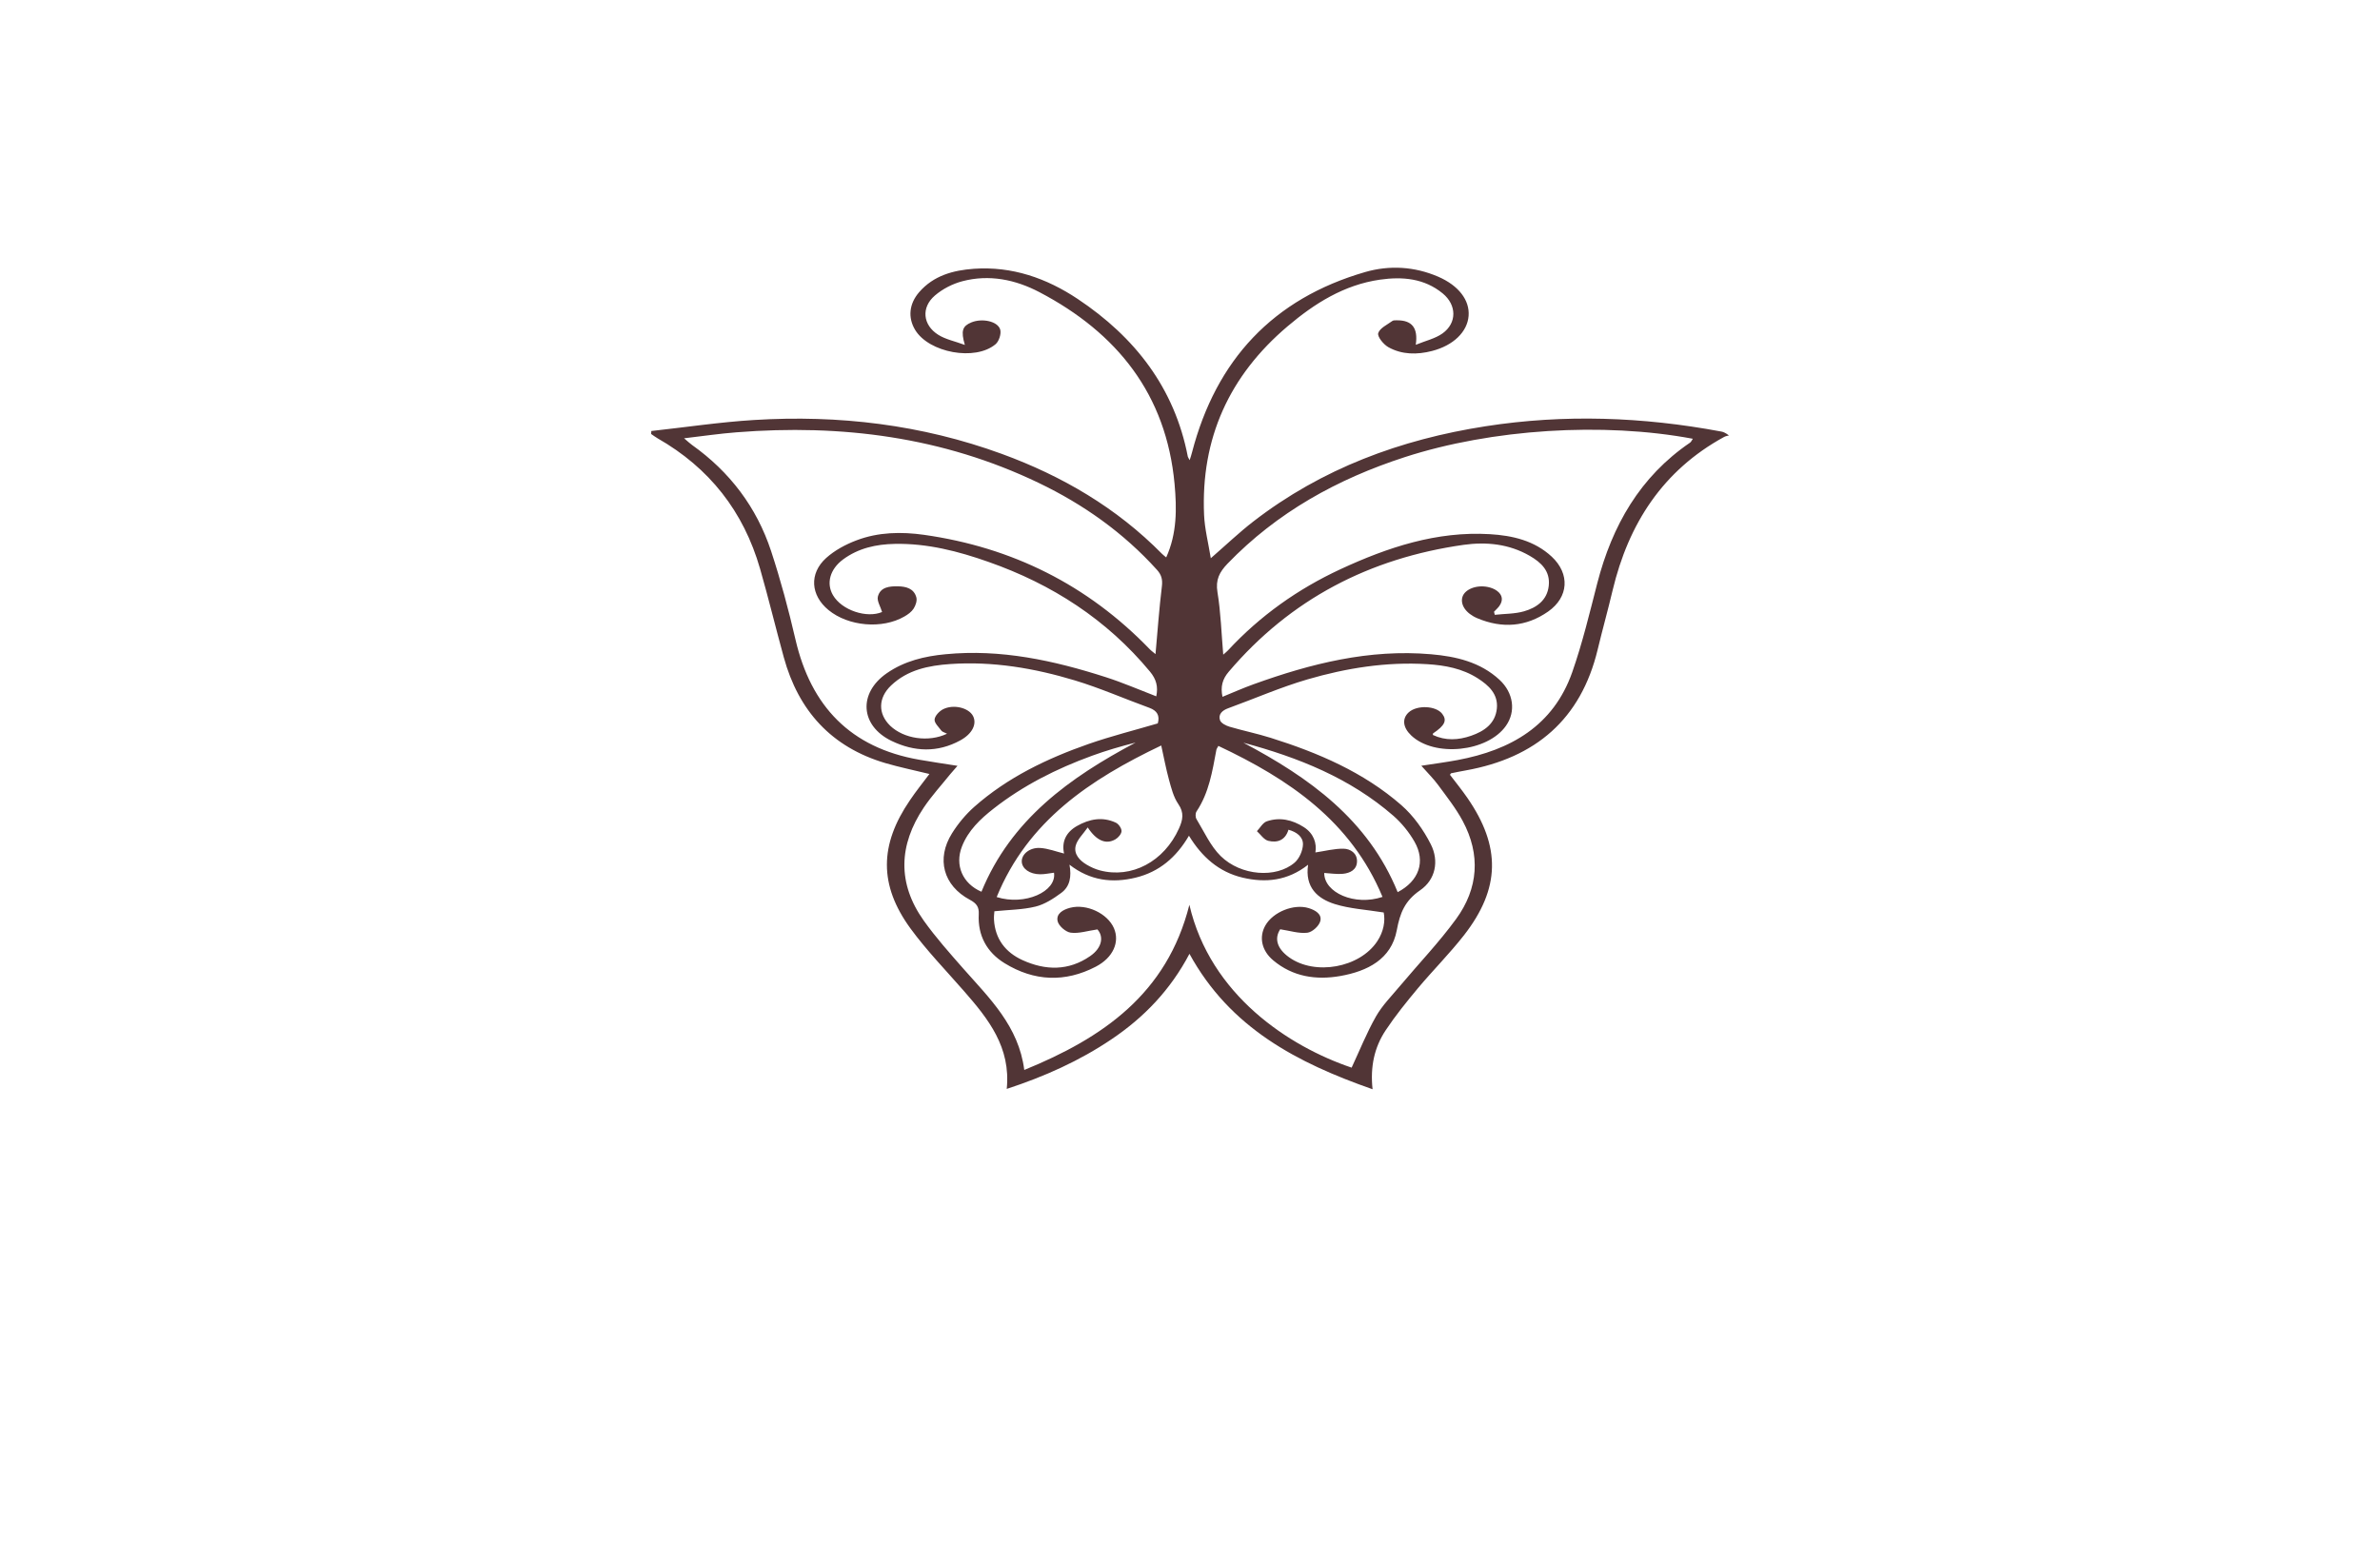 <?xml version="1.0" encoding="utf-8"?>
<!-- Generator: Adobe Illustrator 27.8.1, SVG Export Plug-In . SVG Version: 6.00 Build 0)  -->
<svg version="1.1" xmlns="http://www.w3.org/2000/svg" xmlns:xlink="http://www.w3.org/1999/xlink" x="0px" y="0px"
	 viewBox="0 0 350 230" style="enable-background:new 0 0 350 230;" xml:space="preserve">
<style type="text/css">
	.st0{fill:#F9FCD9;}
	.st1{fill:#FEF5F6;}
	.st2{fill:#FFDCE7;}
	.st3{fill:#F5FAFE;}
	.st4{fill:#C2F2D8;}
	.st5{fill:#F1FBEF;}
	.st6{fill:#E1E2D5;}
	.st7{fill:#F3F4C1;}
	.st8{fill:#F0FFFE;}
	.st9{fill:#EACFC1;}
	.st10{fill:#FFE9EC;}
	.st11{fill:#FFF2D9;}
	.st12{fill:#3D0010;}
	.st13{fill:#AE005A;}
	.st14{fill:#AF0043;}
	.st15{fill:#F52287;}
	.st16{fill:url(#SVGID_1_);}
	.st17{fill:url(#SVGID_00000137813462275853506740000000519320561208270007_);}
	.st18{fill:url(#SVGID_00000044878087010726030610000007858250971056236214_);}
	.st19{fill:#8E495D;}
	.st20{fill:#B76FC6;}
	.st21{fill:#750D24;}
	.st22{fill:#FFA697;}
	.st23{fill:#FFFFFF;stroke:#231F20;stroke-miterlimit:10;}
	.st24{fill:#E8E6E6;}
	.st25{fill-rule:evenodd;clip-rule:evenodd;fill:#470054;}
	.st26{fill-rule:evenodd;clip-rule:evenodd;fill:#012D2D;}
	.st27{fill:#8DAF00;}
	.st28{fill:#442A00;}
	.st29{fill:#426060;}
	.st30{fill:#5E0007;}
	.st31{fill:#63775F;}
	.st32{fill:#A86300;}
	.st33{fill-rule:evenodd;clip-rule:evenodd;fill:#BA9567;}
	.st34{fill:url(#SVGID_00000081621240469631009260000013122834043536055437_);}
	.st35{fill:url(#SVGID_00000065060761675679848970000012954882626960607913_);}
	.st36{fill:url(#SVGID_00000022518783559960344570000016853142418661078920_);}
	.st37{fill:#CAA095;}
	.st38{fill:#513536;}
	.st39{fill:#EDCFC9;}
	.st40{fill:#A86B76;}
	.st41{fill:url(#SVGID_00000030444624284239849130000018089965441998915257_);}
	.st42{fill:url(#SVGID_00000094614806977389576610000015484801296900789891_);}
	.st43{fill:url(#SVGID_00000078018342046689886320000015016541538043424906_);}
	.st44{fill:#FF838C;}
	.st45{fill-rule:evenodd;clip-rule:evenodd;fill:#D3B39C;}
	.st46{fill-rule:evenodd;clip-rule:evenodd;fill:#F2B8B0;}
	.st47{fill-rule:evenodd;clip-rule:evenodd;fill:#6D0008;}
	.st48{fill-rule:evenodd;clip-rule:evenodd;}
	.st49{fill-rule:evenodd;clip-rule:evenodd;fill:#905B6E;}
	.st50{fill-rule:evenodd;clip-rule:evenodd;fill:#661300;}
	.st51{fill-rule:evenodd;clip-rule:evenodd;fill:#816528;}
	.st52{fill:url(#SVGID_00000122705703875253922200000007256190684717041805_);}
	.st53{fill-rule:evenodd;clip-rule:evenodd;fill:#990014;}
	.st54{fill:#242021;}
	.st55{fill:#FFFFFF;}
	.st56{fill:#002175;}
	.st57{fill:#5BBAB7;}
	.st58{fill:#4C0231;}
	.st59{fill:#E20071;}
	.st60{opacity:0.5;}
	.st61{fill:#F9A74E;}
	.st62{fill:#BE1E2D;}
	.st63{stroke:#000000;stroke-width:0.75;stroke-miterlimit:10;}
	.st64{fill:none;stroke:#000000;stroke-width:2;stroke-miterlimit:10;}
	.st65{fill:url(#SVGID_00000178895205918131959410000012449183261217535405_);}
	.st66{fill:url(#SVGID_00000106843301605369453540000008169640720224734397_);}
	.st67{fill:url(#SVGID_00000095323005166903678710000001535171751450545313_);}
	.st68{fill:url(#SVGID_00000098207899166713841170000015121407403632584612_);}
	.st69{fill:url(#SVGID_00000137840363545611336950000002457721650834208447_);}
	.st70{fill:url(#SVGID_00000001642932939453870140000014545063809854731447_);}
	.st71{fill:url(#SVGID_00000063611552835425826090000012134434189580188805_);}
	.st72{fill:url(#SVGID_00000084490481546493912550000004075973983141633930_);}
	.st73{fill:url(#SVGID_00000103944564836521734890000007843528118881620901_);}
	.st74{fill:url(#SVGID_00000163074616966091203720000012382185575281036449_);}
	.st75{fill:url(#SVGID_00000021797942655870426110000017268996934205807025_);}
	.st76{fill:url(#SVGID_00000000190674279573748340000016284343850905893268_);}
	.st77{fill:url(#SVGID_00000055679543929983405110000005904318183075818629_);}
	.st78{fill:url(#SVGID_00000121992132464234811010000014903527078910441142_);}
	.st79{fill:url(#SVGID_00000077317081826354855480000003332747951131653030_);}
	.st80{fill:url(#SVGID_00000062915052417253440830000003416447461458053310_);}
	.st81{fill:url(#SVGID_00000123435403958184428650000003811420032409809554_);}
	.st82{fill:url(#SVGID_00000181088156372059523380000009924015930728680889_);}
	.st83{fill:url(#SVGID_00000176726279618989734010000009933797689975111578_);}
	.st84{fill:url(#SVGID_00000033359155886485837890000001572829494352308111_);}
	.st85{fill:url(#SVGID_00000130620192646960687420000000309485704363708843_);}
	.st86{fill:url(#SVGID_00000003813245538167874800000017081513662205230781_);}
	.st87{fill:url(#SVGID_00000137112580926998144090000012915222221763183794_);}
	.st88{fill:url(#SVGID_00000114752570682874109650000011016767038659345565_);}
	.st89{fill:none;stroke:#000000;stroke-miterlimit:10;}
	.st90{fill:url(#SVGID_00000037668504425892804520000014689219102622545793_);}
	.st91{fill:#543088;}
	.st92{fill:#B2875D;}
	.st93{fill:#231F20;}
	.st94{fill:#C19870;}
	.st95{stroke:#000000;stroke-width:2;stroke-miterlimit:10;}
	.st96{fill:url(#SVGID_00000002371708314138551320000009875587020089615264_);}
	
		.st97{fill:url(#SVGID_00000039098047747492800420000009159354075023296163_);stroke:url(#SVGID_00000165928945852506235220000013319023932579136939_);stroke-width:4;stroke-miterlimit:10;}
	
		.st98{fill:url(#SVGID_00000036245395474096028480000014905297121838470273_);stroke:url(#SVGID_00000018945705018293920500000013457003777452070584_);stroke-width:4;stroke-miterlimit:10;}
	.st99{fill:url(#SVGID_00000168823598382159689870000011904734371588561066_);}
	.st100{fill:url(#SVGID_00000026847728120161912960000002324557517025506433_);}
	.st101{fill:url(#SVGID_00000158712953075459160350000007112323549716100480_);}
	.st102{fill:url(#SVGID_00000119798707314447520130000003896269682528845734_);}
	.st103{fill:url(#SVGID_00000125596757040537689770000006457678505785692039_);}
	.st104{fill:url(#SVGID_00000174586438132291962760000004191706047120552890_);}
	.st105{fill:url(#SVGID_00000016770562505741691340000004148753291470780093_);}
	.st106{fill:url(#SVGID_00000078741042939946904340000006360317475485365920_);}
	.st107{fill:url(#SVGID_00000134969176839479993520000014140251470050410385_);}
	.st108{fill:url(#SVGID_00000141448244612524154480000004695328898853338524_);}
	.st109{fill:url(#SVGID_00000052074128341546176450000009834968272836901553_);}
	.st110{fill:url(#SVGID_00000152264097970656273940000012083733151554768058_);}
	.st111{fill:url(#SVGID_00000134225473987241350570000012841879000696910497_);}
	.st112{fill:url(#SVGID_00000139999132030007636260000002501158189822630068_);}
	.st113{fill:url(#SVGID_00000174593364423377690280000004036261333117440388_);}
	.st114{fill:url(#SVGID_00000153675661417341714780000000847841903333626039_);}
	.st115{fill:url(#SVGID_00000025426542124266554410000014362868796079648174_);}
	.st116{fill:url(#SVGID_00000114036872182290745980000015248375060178665092_);}
	.st117{fill:url(#SVGID_00000141444254400656630840000012172732551318142891_);}
	.st118{fill:url(#SVGID_00000023988984394725666400000001994637374264753296_);}
	.st119{fill:url(#SVGID_00000091014771172811837640000016636568240408123051_);}
	.st120{fill:#A15FAC;}
	.st121{fill:#A8007D;}
	.st122{fill:#5B2F00;}
	.st123{fill:#002C6B;}
	.st124{fill:#56001D;}
	.st125{fill:#8C002F;}
	.st126{fill:#043866;}
	.st127{fill:#506600;}
	.st128{fill:#604500;}
	.st129{fill-rule:evenodd;clip-rule:evenodd;fill:#C600C6;}
	.st130{fill-rule:evenodd;clip-rule:evenodd;fill:#464748;}
	.st131{fill-rule:evenodd;clip-rule:evenodd;fill:#FF838C;}
	.st132{fill-rule:evenodd;clip-rule:evenodd;fill:#005968;}
	.st133{fill:#F9C1C4;}
	.st134{fill-rule:evenodd;clip-rule:evenodd;fill:#002B26;}
	.st135{fill:#5B0A54;}
	.st136{fill-rule:evenodd;clip-rule:evenodd;fill:#C97943;}
	.st137{fill-rule:evenodd;clip-rule:evenodd;fill:#E9CEEA;}
	.st138{fill-rule:evenodd;clip-rule:evenodd;fill:#034C42;}
	.st139{fill:#026683;}
	.st140{fill:#26BCBC;}
	.st141{fill:#001F59;}
	.st142{fill:#7D1839;}
	.st143{fill:#A8228D;}
	.st144{fill:#304C19;}
	.st145{fill:#D3407F;}
	.st146{fill:#568429;}
	.st147{fill-rule:evenodd;clip-rule:evenodd;fill:#424200;}
	.st148{fill:url(#SVGID_00000036220813121931293680000004023459158982340542_);}
	.st149{fill:#5B2B00;}
	.st150{fill:#F7C844;}
	.st151{fill-rule:evenodd;clip-rule:evenodd;fill:#FFFFFF;}
	.st152{fill:url(#SVGID_00000098181210896363034350000011738910456146593969_);}
	.st153{fill-rule:evenodd;clip-rule:evenodd;fill:#ED1A23;}
	.st154{fill-rule:evenodd;clip-rule:evenodd;fill:#242021;}
	.st155{fill-rule:evenodd;clip-rule:evenodd;fill:#757072;}
	.st156{fill:#66405E;}
	.st157{fill:#CBA390;}
	.st158{fill:#230003;}
	.st159{fill:#004255;}
	.st160{fill:#FF93AC;}
	.st161{fill:#CC004A;}
	.st162{fill:#62007A;}
	.st163{fill-rule:evenodd;clip-rule:evenodd;fill:#E6FFFE;}
	.st164{fill-rule:evenodd;clip-rule:evenodd;fill:url(#SVGID_00000183938182642368932550000012826966687794118075_);}
	.st165{fill-rule:evenodd;clip-rule:evenodd;fill:#6B006B;}
	.st166{fill-rule:evenodd;clip-rule:evenodd;fill:#005B5B;}
	.st167{fill:#410163;}
	.st168{fill:#5E0D00;}
	.st169{fill:#0A0002;}
	.st170{fill:#FF0037;}
	.st171{fill:#7F4E8B;}
	.st172{fill:#C28CB3;}
	.st173{fill:#4D3D52;}
</style>
<g id="Logo1">
</g>
<g id="Logo2">
</g>
<g id="Logo3">
</g>
<g id="Logo4">
</g>
<g id="Logo5">
</g>
<g id="Logo6">
</g>
<g id="Logo7">
</g>
<g id="Logo8">
</g>
<g id="Logo9">
</g>
<g id="Logo10">
</g>
<g id="Logo11">
</g>
<g id="Logo12">
</g>
<g id="Logo13">
</g>
<g id="Logo14">
</g>
<g id="Logo15">
</g>
<g id="Logo16">
</g>
<g id="Logo17">
</g>
<g id="Logo18">
</g>
<g id="Logo19">
</g>
<g id="Logo20">
</g>
<g id="Logo21">
</g>
<g id="Logo22">
</g>
<g id="Logo23">
</g>
<g id="Logo24">
</g>
<g id="Logo25">
</g>
<g id="Logo26">
</g>
<g id="Logo27">
</g>
<g id="Logo28">
</g>
<g id="Logo29">
</g>
<g id="Logo30">
</g>
<g id="Logo31">
</g>
<g id="Logo32">
</g>
<g id="Logo33">
</g>
<g id="Logo34">
</g>
<g id="Logo35">
</g>
<g id="Logo36">
</g>
<g id="Logo37">
</g>
<g id="Logo38">
</g>
<g id="Logo39">
</g>
<g id="Logo40">
</g>
<g id="Logo41">
</g>
<g id="Logo42">
</g>
<g id="Logo43">
	<path class="st38" d="M136.68,113.83c-2.25-0.55-4.39-0.99-6.48-1.6c-7.93-2.34-12.78-7.69-14.94-15.57
		c-1.19-4.33-2.25-8.71-3.49-13.03c-2.42-8.41-7.45-14.82-15.07-19.17c-0.33-0.19-0.63-0.42-0.94-0.63
		c0.01-0.15,0.01-0.29,0.02-0.44c5.03-0.55,10.06-1.31,15.11-1.62c12.45-0.77,24.64,0.68,36.42,4.98
		c8.89,3.25,16.9,7.93,23.59,14.72c0.17,0.17,0.37,0.31,0.6,0.51c1.6-3.53,1.56-7.18,1.23-10.81c-1.22-13.18-8.45-22.21-19.87-28.2
		c-3.53-1.85-7.38-2.65-11.33-1.61c-1.44,0.38-2.91,1.13-4.04,2.1c-2.05,1.75-1.8,4.34,0.49,5.78c1.08,0.68,2.42,0.94,3.91,1.49
		c-0.61-2.08-0.35-2.77,0.95-3.31c1.57-0.65,3.88-0.19,4.25,1.05c0.18,0.62-0.18,1.73-0.68,2.15c-2.99,2.53-9.8,1.26-11.83-2.1
		c-1.09-1.81-0.89-3.84,0.59-5.55c2.12-2.44,4.99-3.22,8.05-3.44c5.62-0.39,10.68,1.38,15.27,4.44c8.4,5.6,14.23,13.06,16.19,23.19
		c0.02,0.09,0.09,0.17,0.27,0.52c0.16-0.51,0.27-0.83,0.35-1.16c3.54-13.58,11.91-22.59,25.46-26.51c3.57-1.03,7.25-0.82,10.73,0.68
		c3.03,1.31,4.66,3.47,4.48,5.77c-0.18,2.34-2.23,4.35-5.38,5.16c-2.19,0.56-4.41,0.56-6.42-0.56c-0.71-0.4-1.64-1.54-1.49-2.06
		c0.22-0.74,1.32-1.24,2.07-1.79c0.18-0.13,0.48-0.1,0.73-0.1c2.13,0,3.09,1.07,2.72,3.6c1.47-0.6,2.86-0.91,3.93-1.67
		c2.14-1.53,2.11-4.17,0.04-5.88c-2.71-2.23-5.93-2.5-9.23-2.03c-5.28,0.76-9.62,3.49-13.6,6.87c-8.56,7.26-12.76,16.48-12.27,27.72
		c0.09,2.06,0.62,4.1,0.99,6.38c2.28-1.98,4.18-3.8,6.25-5.4c10.09-7.8,21.67-12.07,34.16-14.01c11.57-1.8,23.11-1.38,34.61,0.77
		c0.28,0.05,0.57,0.12,1.18,0.58c-0.24,0.07-0.5,0.1-0.71,0.22c-9.02,4.93-14.06,12.76-16.4,22.56c-0.69,2.92-1.5,5.8-2.2,8.72
		c-2.47,10.27-9.16,15.92-19.36,17.76c-0.74,0.13-1.47,0.28-2.2,0.43c-0.03,0.01-0.05,0.07-0.16,0.22c0.84,1.1,1.74,2.21,2.55,3.38
		c4.97,7.19,4.87,13.34-0.49,20.22c-2.12,2.71-4.57,5.16-6.78,7.8c-1.66,1.99-3.3,4.02-4.73,6.17c-1.68,2.52-2.29,5.39-1.93,8.68
		c-11.08-3.89-20.94-8.99-26.93-19.92c-2.8,5.32-6.7,9.37-11.48,12.58c-4.7,3.17-9.82,5.46-15.39,7.29
		c0.62-6.12-2.7-10.29-6.27-14.37c-2.66-3.05-5.5-5.97-7.88-9.22c-4.66-6.39-4.57-12.31-0.09-18.86
		C134.7,116.37,135.69,115.15,136.68,113.83z M139.27,107.91c-0.42-0.22-0.7-0.27-0.83-0.45c-0.39-0.53-1.04-1.12-1-1.64
		c0.04-0.53,0.67-1.2,1.21-1.49c1.54-0.81,3.81-0.24,4.44,0.97c0.6,1.16-0.08,2.62-1.89,3.6c-3.32,1.81-6.74,1.68-10.08,0.07
		c-4.63-2.23-4.94-7.04-0.69-9.97c2.59-1.79,5.54-2.49,8.61-2.78c8.13-0.79,15.91,0.91,23.57,3.37c2.5,0.8,4.93,1.86,7.43,2.82
		c0.3-1.42,0-2.52-0.92-3.63c-6.37-7.68-14.41-12.86-23.75-16.14c-4.45-1.57-8.99-2.74-13.76-2.65c-2.75,0.05-5.37,0.62-7.63,2.29
		c-1.94,1.44-2.49,3.52-1.49,5.24c1.31,2.26,5,3.44,7.23,2.49c-0.23-0.79-0.78-1.62-0.62-2.27c0.36-1.41,1.72-1.53,2.94-1.51
		c1.19,0.02,2.37,0.31,2.72,1.64c0.13,0.49-0.11,1.19-0.41,1.65c-0.31,0.48-0.84,0.86-1.35,1.15c-3.27,1.89-8.24,1.45-11.16-0.95
		c-2.63-2.16-2.88-5.37-0.34-7.66c1.26-1.13,2.88-2,4.48-2.6c3.19-1.21,6.59-1.27,9.92-0.8c12.95,1.84,24.06,7.37,33.18,16.82
		c0.25,0.26,0.55,0.46,0.85,0.72c0.31-3.44,0.54-6.72,0.94-9.99c0.12-1.01-0.08-1.69-0.73-2.41c-4.93-5.46-10.82-9.63-17.41-12.79
		c-14.08-6.76-29-8.65-44.42-7.43c-2.46,0.19-4.91,0.55-7.71,0.88c0.59,0.5,0.86,0.76,1.17,0.98c5.55,3.95,9.5,9.15,11.63,15.61
		c1.4,4.26,2.57,8.62,3.58,12.99c2.28,9.85,8.11,15.93,18.19,17.69c1.8,0.32,3.61,0.58,5.64,0.9c-0.43,0.5-0.75,0.85-1.05,1.21
		c-1.31,1.63-2.74,3.19-3.91,4.93c-3.69,5.51-3.91,11.14,0,16.63c1.76,2.47,3.8,4.76,5.81,7.05c3.87,4.38,8.15,8.48,8.97,14.91
		c11.53-4.7,20.99-11.19,24.28-24.29c3.07,13.24,14.6,20.82,23.86,23.95c1.19-2.55,2.22-5.13,3.58-7.53
		c0.93-1.63,2.3-3.01,3.52-4.47c2.76-3.29,5.75-6.41,8.27-9.87c3.27-4.49,3.63-9.46,0.96-14.42c-1.01-1.88-2.36-3.58-3.63-5.31
		c-0.69-0.94-1.55-1.77-2.45-2.8c1.93-0.3,3.64-0.52,5.34-0.84c7.79-1.46,14.08-5.03,16.85-12.91c1.5-4.28,2.56-8.72,3.69-13.11
		c2.19-8.46,6.27-15.64,13.64-20.66c0.17-0.11,0.25-0.35,0.41-0.57c-13.2-2.48-29.58-1.44-42.36,2.7
		c-9.9,3.21-18.78,8.11-26.07,15.67c-1.18,1.23-1.78,2.36-1.48,4.19c0.49,2.98,0.58,6.02,0.85,9.19c0.29-0.26,0.52-0.43,0.7-0.63
		c4.72-5.09,10.28-9.03,16.55-11.94c6.95-3.22,14.14-5.61,21.95-5.15c3.34,0.2,6.56,0.94,9.11,3.31c2.7,2.52,2.5,5.95-0.53,8.07
		c-3.24,2.27-6.78,2.51-10.4,0.99c-1.73-0.73-2.55-2.03-2.2-3.15c0.35-1.11,2.04-1.8,3.74-1.45c0.48,0.1,0.98,0.29,1.36,0.58
		c0.8,0.6,0.91,1.4,0.31,2.23c-0.22,0.3-0.51,0.55-0.77,0.83c0.04,0.15,0.08,0.3,0.11,0.45c1.44-0.16,2.94-0.12,4.32-0.52
		c1.83-0.53,3.39-1.62,3.62-3.75c0.24-2.16-1.11-3.43-2.79-4.4c-3.04-1.76-6.39-2.09-9.74-1.62c-13.79,1.96-25.43,7.96-34.53,18.66
		c-0.94,1.1-1.23,2.22-0.92,3.69c1.55-0.63,3.05-1.3,4.58-1.85c8.43-3.04,17.02-5.2,26.09-4.41c3.68,0.32,7.23,1.14,10.06,3.75
		c2.08,1.92,2.44,4.67,0.96,6.77c-2.71,3.87-10.53,4.66-13.94,1.42c-1.23-1.17-1.37-2.47-0.37-3.39c1.23-1.12,4.02-0.99,4.94,0.22
		c0.73,0.96,0.38,1.71-1.35,2.87c-0.03,0.02-0.02,0.1-0.03,0.23c1.85,0.87,3.74,0.77,5.62,0.12c1.93-0.67,3.56-1.78,3.79-4.01
		c0.21-2.12-1.2-3.41-2.81-4.44c-2.25-1.44-4.81-1.92-7.43-2.08c-6.01-0.37-11.89,0.57-17.62,2.24c-3.96,1.16-7.78,2.83-11.67,4.25
		c-0.85,0.31-1.48,0.88-1.18,1.76c0.15,0.43,0.87,0.79,1.4,0.95c2.01,0.59,4.07,1.01,6.07,1.64c6.96,2.19,13.63,5.04,19.18,9.88
		c1.79,1.56,3.28,3.66,4.35,5.78c1.24,2.45,0.69,5.2-1.57,6.75c-2.24,1.54-2.96,3.31-3.44,5.89c-0.8,4.27-4.34,6.02-8.29,6.72
		c-3.57,0.63-7,0.12-9.89-2.31c-1.71-1.44-2.1-3.43-1.15-5.11c1.13-2,4.2-3.24,6.39-2.56c0.97,0.3,1.98,0.89,1.69,1.93
		c-0.2,0.72-1.19,1.61-1.91,1.69c-1.24,0.14-2.54-0.29-3.98-0.51c-0.87,1.33-0.51,2.81,1.29,4.11c3.81,2.75,10.41,1.56,12.99-2.36
		c0.94-1.42,1.19-2.98,0.94-4.22c-2.62-0.42-4.98-0.55-7.17-1.23c-2.58-0.8-4.44-2.49-3.95-5.79c-3.01,2.36-6.23,2.7-9.65,1.89
		c-3.48-0.83-5.97-3.04-7.87-6.16c-1.88,3.21-4.39,5.32-7.82,6.16c-3.44,0.84-6.7,0.47-9.75-1.9c0.33,1.77,0.06,3.22-1.21,4.15
		c-1.14,0.84-2.43,1.68-3.77,2.01c-1.9,0.47-3.92,0.47-6.06,0.69c-0.02,0.28-0.09,0.76-0.06,1.25c0.17,2.83,1.69,4.79,4.18,5.93
		c3.39,1.55,6.8,1.61,9.97-0.59c1.78-1.23,2-2.88,1.06-3.92c-1.48,0.21-2.74,0.64-3.93,0.48c-0.73-0.1-1.75-0.98-1.92-1.68
		c-0.26-1.12,0.8-1.71,1.83-1.98c2.42-0.63,5.5,0.82,6.45,3c0.87,2.01-0.09,4.32-2.67,5.66c-4.52,2.35-9.07,2.16-13.41-0.51
		c-2.62-1.61-3.96-4.08-3.8-7.19c0.06-1.12-0.35-1.62-1.31-2.14c-3.9-2.08-4.98-6.02-2.62-9.78c0.89-1.42,2.01-2.77,3.26-3.88
		c4.91-4.34,10.72-7.12,16.84-9.26c3.33-1.16,6.77-2.02,10.16-3.02c0.32-1.16-0.1-1.87-1.24-2.29c-3.66-1.33-7.24-2.91-10.95-4.03
		c-5.96-1.8-12.07-2.84-18.33-2.41c-3.18,0.22-6.27,0.84-8.7,3.15c-1.92,1.83-1.95,4.16-0.13,5.93
		C132.92,108.65,136.54,109.21,139.27,107.91z M170.77,109.64c-10.43,4.98-19.61,11.06-24.2,22.29c4.14,1.31,8.85-0.81,8.43-3.58
		c-0.68,0.08-1.37,0.24-2.05,0.23c-1.53-0.01-2.65-0.82-2.69-1.86c-0.04-1.08,1.15-2.1,2.7-2.01c1.18,0.07,2.34,0.53,3.52,0.82
		c-0.38-1.71,0.28-3.13,1.88-4.04c1.82-1.04,3.76-1.42,5.73-0.5c0.41,0.19,0.85,0.82,0.84,1.24c-0.01,0.42-0.48,0.97-0.9,1.21
		c-1.36,0.79-2.77,0.24-4.07-1.75c-0.68,0.98-1.53,1.76-1.77,2.69c-0.31,1.22,0.57,2.17,1.62,2.79c0.59,0.35,1.25,0.65,1.91,0.83
		c4.7,1.26,9.48-1.3,11.66-6.16c0.56-1.25,0.79-2.3-0.1-3.59c-0.71-1.03-1.04-2.37-1.38-3.61
		C171.47,113.06,171.17,111.45,170.77,109.64z M194.74,128.39c-0.02,2.9,4.5,4.89,8.57,3.52c-4.65-11.18-13.77-17.32-24.14-22.21
		c-0.16,0.32-0.27,0.44-0.29,0.58c-0.59,3.14-1.08,6.31-2.92,9.06c-0.18,0.27-0.18,0.84-0.01,1.12c1.13,1.86,2.05,3.95,3.56,5.44
		c2.98,2.93,8.17,3.29,10.87,0.97c0.69-0.59,1.2-1.75,1.23-2.66c0.04-1.15-0.95-1.86-2.13-2.18c-0.48,1.58-1.66,1.95-2.97,1.63
		c-0.64-0.16-1.12-0.92-1.67-1.42c0.48-0.5,0.87-1.25,1.46-1.45c1.91-0.65,3.75-0.22,5.43,0.85c1.49,0.95,1.93,2.4,1.71,3.73
		c1.4-0.2,2.78-0.58,4.16-0.55c0.98,0.02,1.99,0.65,1.96,1.88c-0.03,1.22-1.01,1.7-2.05,1.81
		C196.61,128.6,195.67,128.44,194.74,128.39z M144.33,131.15c4.34-10.61,12.98-16.8,22.67-21.94c-2.2,0.56-4.34,1.18-6.44,1.95
		c-5.18,1.89-10.08,4.35-14.45,7.77c-1.94,1.52-3.72,3.2-4.65,5.57C140.39,127.25,141.55,129.95,144.33,131.15z M182.85,109.23
		c9.69,5.13,18.35,11.32,22.69,21.98c3.13-1.63,4.15-4.5,2.47-7.43c-0.8-1.4-1.89-2.74-3.1-3.8
		C198.55,114.44,190.93,111.4,182.85,109.23z"/>
</g>
<g id="Logo44">
</g>
<g id="Logo45">
</g>
<g id="Logo46">
</g>
<g id="Logo47">
</g>
<g id="Logo48">
</g>
<g id="Logo49">
</g>
<g id="Logo50">
</g>
</svg>
